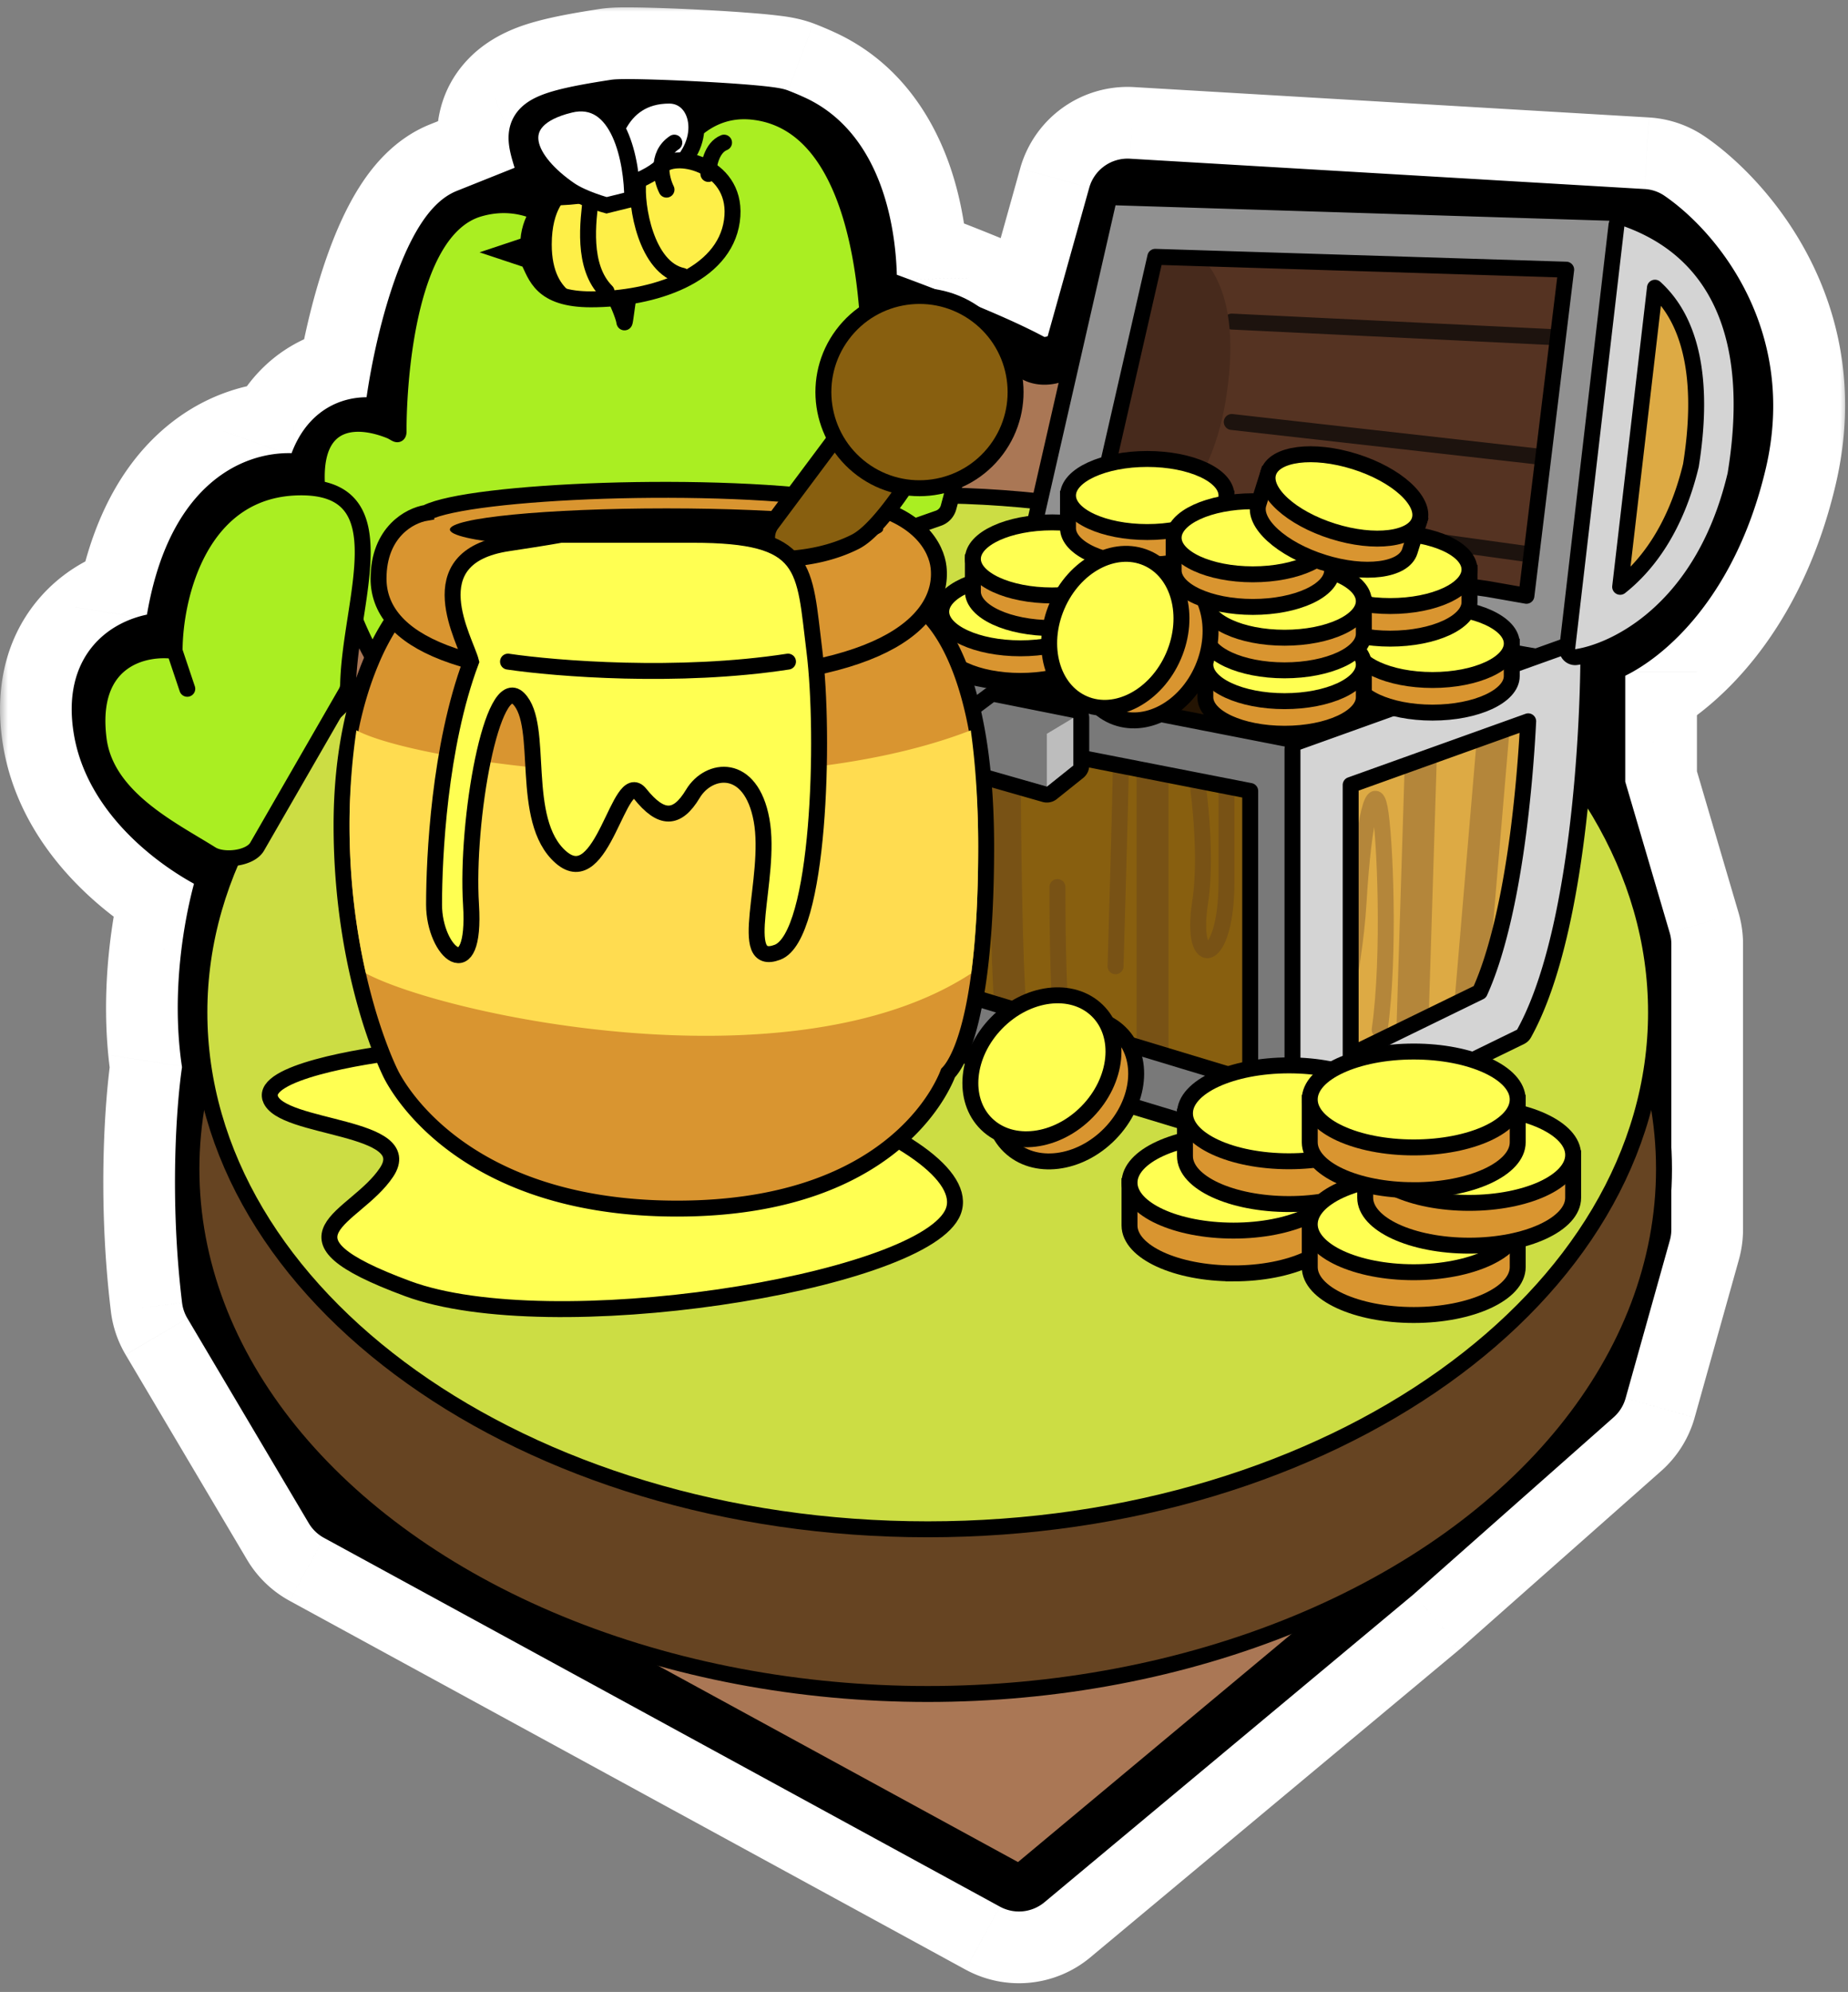 <svg width="116" height="125" viewBox="0 0 116 125" fill="none" xmlns="http://www.w3.org/2000/svg"><rect x="0" y="0" width="116" height="125" fill="#808080" stroke="none"/><mask id="a" maskUnits="userSpaceOnUse" x="0" y=".221" width="116" height="125" fill="#000"><path fill="#fff" d="M0 .221h116v125H0z"/><path d="m20.67 94.817-7.62-12.86a.994.994 0 0 1-.132-.385c-.777-6.402-.34-12.18 0-14.448.017-.105.016-.21 0-.316-.682-4.417.115-8.88.784-11.24a1.127 1.127 0 0 0-.562-1.296c-2.46-1.294-6.324-4.247-7.024-8.447-.672-4.028 1.714-5.478 3.548-5.816.496-.092.922-.46 1.001-.958 1.203-7.503 5.11-9.211 7.674-9.112.577.022 1.138-.331 1.332-.875.735-2.062 2.17-2.637 3.364-2.637.656 0 1.337-.416 1.428-1.066.671-4.824 2.51-11.085 4.761-11.986l4.08-1.631a.979.979 0 0 0 .576-1.2c-.84-2.67-1.127-3.158 4.686-4.052.905-.14 9.503.256 10.358.584.302.116.618.248.95.4 4.421 2.009 4.9 7.96 4.927 10.067.006.445.279.851.697 1.004 1.82.663 6.71 2.492 9.384 3.939.742.402 2.052-.008 2.28-.821l2.654-9.48a1 1 0 0 1 1.022-.729l32.311 1.904a.94.94 0 0 1 .479.16c2.842 1.946 7.656 7.537 5.739 15.589-1.776 7.461-5.826 10.937-8.163 12.023-.399.185-.687.568-.687 1.007v6.984a1 1 0 0 0 .041.283l2.812 9.556a1 1 0 0 1 .041.283v17.91c0 .091-.013.182-.037.27l-2.778 9.909a.993.993 0 0 1-.3.479L87.733 98.926 64.6 118.218a.999.999 0 0 1-1.119.11l-42.43-23.143a1.001 1.001 0 0 1-.381-.368z"/></mask><path d="m20.67 94.817-7.62-12.86a.994.994 0 0 1-.132-.385c-.777-6.402-.34-12.18 0-14.448.017-.105.016-.21 0-.316-.682-4.417.115-8.88.784-11.24a1.127 1.127 0 0 0-.562-1.296c-2.46-1.294-6.324-4.247-7.024-8.447-.672-4.028 1.714-5.478 3.548-5.816.496-.092.922-.46 1.001-.958 1.203-7.503 5.11-9.211 7.674-9.112.577.022 1.138-.331 1.332-.875.735-2.062 2.17-2.637 3.364-2.637.656 0 1.337-.416 1.428-1.066.671-4.824 2.51-11.085 4.761-11.986l4.08-1.631a.979.979 0 0 0 .576-1.2c-.84-2.67-1.127-3.158 4.686-4.052.905-.14 9.503.256 10.358.584.302.116.618.248.95.4 4.421 2.009 4.9 7.96 4.927 10.067.006.445.279.851.697 1.004 1.82.663 6.71 2.492 9.384 3.939.742.402 2.052-.008 2.28-.821l2.654-9.48a1 1 0 0 1 1.022-.729l32.311 1.904a.94.94 0 0 1 .479.16c2.842 1.946 7.656 7.537 5.739 15.589-1.776 7.461-5.826 10.937-8.163 12.023-.399.185-.687.568-.687 1.007v6.984a1 1 0 0 0 .041.283l2.812 9.556a1 1 0 0 1 .041.283v17.91c0 .091-.013.182-.037.27l-2.778 9.909a.993.993 0 0 1-.3.479L87.733 98.926 64.6 118.218a.999.999 0 0 1-1.119.11l-42.43-23.143a1.001 1.001 0 0 1-.381-.368z" fill="#A75"/><path d="m13.05 81.958-5.162 3.058 5.161-3.058zm7.62 12.86 5.161-3.06-5.161 3.06zm.381.367-2.873 5.268 2.873-5.268zm42.429 23.143 2.873-5.267-2.873 5.267zm1.12-.11 3.842 4.608-3.843-4.608zm23.133-19.292 3.843 4.608c.045-.037.089-.075.133-.114l-3.976-4.494zm12.563-11.113-3.975-4.494 3.975 4.494zm.3-.48 5.778 1.62-5.778-1.62zm2.778-9.908 5.777 1.62-5.777-1.62zm-.004-18.462-5.756 1.693 5.756-1.694zm-2.812-9.557 5.756-1.694h-.001l-5.755 1.694zm.646-8.274 2.528 5.442-2.528-5.442zm8.163-12.023-5.837-1.39 5.837 1.39zm-5.739-15.59 3.39-4.95-3.39 4.95zm-.479-.16-.353 5.99.353-5.99zm-32.311-1.903.353-5.99-.353 5.99zm-1.022.729 5.778 1.617-5.778-1.617zm-2.654 9.48-5.778-1.618 5.778 1.618zm-2.28.82 2.855-5.276-2.855 5.277zm-9.384-3.938-2.054 5.637 2.054-5.637zm-.697-1.005-5.999.079 6-.078zM49.874 7.476l2.483-5.462-2.483 5.462zm-.95-.4 2.148-5.601-2.148 5.602zm-10.358-.583-.912-5.93.912 5.93zm-4.686 4.052-5.724 1.8 5.724-1.8zm-.577 1.2 2.229 5.57-2.229-5.57zm-4.078 1.631 2.228 5.571-2.229-5.57zm-4.762 11.986 5.942.827-5.942-.827zm-1.428 1.066v6-6zm-3.364 2.637-5.652-2.015 5.652 2.015zm-1.332.875-.23 5.995.23-5.995zm-7.674 9.112 5.925.95-5.925-.95zm-1.001.958-1.088-5.9 1.088 5.9zm-3.548 5.816 5.918-.986-5.918.986zm7.024 8.447-2.792 5.31 2.792-5.31zm.562 1.296L7.93 53.93l5.772 1.638zm-.784 11.24-5.93.916 5.93-.916zm0 .316 5.934.89-5.933-.89zm0 14.448-5.957.723 5.957-.724zm-5.03 3.444 7.62 12.86 10.323-6.118-7.62-12.86-10.323 6.118zm10.29 15.437 42.429 23.143 5.746-10.535-42.429-23.143-5.746 10.535zm50.264 22.373 23.134-19.292-7.685-9.216-23.134 19.292 7.685 9.216zM91.71 103.42l12.563-11.113-7.951-8.988-12.563 11.113 7.95 8.988zm14.665-14.467 2.777-9.909-11.555-3.238-2.777 9.909 11.555 3.238zm3.037-11.798v-17.91h-12v17.91h12zm-.285-19.886-2.812-9.557-11.512 3.387 2.812 9.557 11.512-3.387zm-2.609-8.146V42.14h-12v6.984h12zm-2.785-2.55c4.139-1.923 9.307-6.981 11.472-16.075L103.53 27.72c-1.388 5.83-4.32 7.724-4.854 7.972l5.056 10.883zm11.472-16.075c2.689-11.293-4.098-19.129-8.186-21.929l-6.781 9.9c1.597 1.094 4.438 4.44 3.293 9.25l11.674 2.78zM103.502 7.37 71.191 5.466l-.706 11.98 32.311 1.903.706-11.979zm-39.464 3.197-2.654 9.48 11.555 3.235 2.655-9.48-11.556-3.235zm3.7 6.642c-3.134-1.696-8.459-3.67-10.185-4.3l-4.11 11.275c1.914.697 6.368 2.38 8.584 3.579l5.71-10.554zm-6.937.255c-.018-1.345-.17-4.064-1.13-6.91-.955-2.829-2.999-6.58-7.314-8.541l-4.965 10.924c.105.048.512.278.908 1.454.392 1.159.492 2.468.502 3.23l11.999-.157zM52.357 2.013a23.033 23.033 0 0 0-1.285-.54l-4.296 11.205c.182.07.387.155.616.26l4.965-10.925zM37.654.562c-1.474.226-2.84.467-3.977.778-.943.259-2.79.823-4.257 2.336-1.962 2.025-2.125 4.44-1.934 5.975.14 1.12.554 2.323.67 2.692l11.447-3.599c-.124-.396-.183-.577-.23-.743-.046-.162-.007-.063.022.169.03.243.08.851-.119 1.632a4.974 4.974 0 0 1-1.239 2.226c-.516.532-.997.78-1.166.86-.172.081-.216.079-.02.025.418-.115 1.195-.27 2.628-.491L37.654.562zm-6.58 5.61-4.078 1.632 4.457 11.142 4.079-1.631-4.457-11.142zm-4.078 1.632c-2.347.94-3.735 2.822-4.44 3.936-.818 1.292-1.453 2.75-1.947 4.116-.996 2.752-1.708 5.943-2.089 8.678l11.886 1.654c.29-2.09.833-4.44 1.487-6.25.332-.916.62-1.493.802-1.78.293-.462-.02.3-1.242.788L26.996 7.804zm-3.962 12.623a9.302 9.302 0 0 0-5.19 1.56c-1.812 1.211-3.085 2.988-3.825 5.062l11.303 4.03c.006-.015-.035.104-.174.29a2.576 2.576 0 0 1-.63.59c-.568.38-1.13.468-1.483.468v-12zm-4.464 3.516c-2.734-.105-5.953.774-8.675 3.317-2.688 2.513-4.408 6.187-5.154 10.841l11.849 1.9c.457-2.849 1.292-3.78 1.498-3.973.174-.162.19-.087.02-.094l.462-11.991zM8.576 34.108c-1.847.34-4.37 1.3-6.273 3.63C.256 40.246-.361 43.46.198 46.812l11.836-1.973c-.064-.384-.01-.44-.049-.268a1.91 1.91 0 0 1-.387.757c-.213.26-.434.408-.575.482a.942.942 0 0 1-.271.1L8.576 34.107zM.198 46.812c.609 3.655 2.541 6.492 4.431 8.47 1.896 1.986 4.036 3.415 5.72 4.3l5.583-10.621a10.691 10.691 0 0 1-2.625-1.967c-.832-.871-1.182-1.611-1.273-2.155L.198 46.812zM7.93 53.93c-.811 2.858-1.8 8.24-.942 13.794l11.86-1.832c-.507-3.278.098-6.825.626-8.685L7.93 53.93zm-.945 12.304c-.41 2.74-.873 9.063-.024 16.06l11.913-1.446c-.705-5.805-.291-11.036-.021-12.833l-11.868-1.78zM4.741 38.102a4.794 4.794 0 0 1 3.835-3.993l2.176 11.801c2.511-.463 5.283-2.45 5.838-5.908l-11.849-1.9zM14.02 27.05a4.635 4.635 0 0 1 4.55-3.106l-.46 11.991c2.997.115 6.074-1.658 7.213-4.854L14.02 27.05zm4.501-2.515a4.857 4.857 0 0 1 1.993-3.306 4.363 4.363 0 0 1 2.521-.801l.001 12c2.483 0 6.725-1.597 7.37-6.239L18.52 24.534zm9.636-12.19a5.022 5.022 0 0 1 2.919-6.171l4.457 11.142c3.317-1.327 5.189-5.016 4.072-8.57l-11.448 3.598zm22.916-10.87c-.888-.34-1.849-.45-2.02-.472A34.77 34.77 0 0 0 47.588.85a107.94 107.94 0 0 0-3.514-.232C42.847.553 41.604.504 40.59.48A48.444 48.444 0 0 0 39.2.464c-.235 0-.92.001-1.547.098l1.825 11.86c-.4.062-.62.044-.209.041.241-.001.59.003 1.032.014a119.581 119.581 0 0 1 6.255.328c.43.037.74.07.931.095.099.013.114.017.072.01a5.13 5.13 0 0 1-.784-.23l4.296-11.206zm6.481 11.436a4.921 4.921 0 0 1 3.248 4.554l-11.999.157c.036 2.788 1.744 5.507 4.642 6.563l4.109-11.274zm49.465-4.34a6.937 6.937 0 0 0-3.516-1.2l-.706 11.98a5.06 5.06 0 0 1-2.559-.88l6.781-9.9zm-.501 33.57a4.866 4.866 0 0 1-2.785 4.434L98.676 35.69c-2.126.987-4.16 3.273-4.16 6.448h12.001zm-.204 5.571c.135.46.204.934.204 1.412h-12a7 7 0 0 0 .285 1.977l11.511-3.389zm3.098 11.534a7 7 0 0 0-.285-1.977l-11.512 3.389a4.998 4.998 0 0 1-.203-1.412h12zm-5.139 33.062a7.01 7.01 0 0 0 2.102-3.354L94.82 85.715a5 5 0 0 1 1.502-2.395l7.951 8.988zm-43.665 31.289a7.001 7.001 0 0 0 7.835-.77l-7.685-9.216a5 5 0 0 1 5.596-.549l-5.746 10.535zm.777-103.549c.623-2.225 2.323-2.999 2.884-3.192.613-.21 1.94-.474 3.47.354l-5.711 10.554c2.272 1.23 4.624.961 6.134.443 1.46-.5 3.928-1.886 4.778-4.924l-11.555-3.235zM6.988 67.724a4.955 4.955 0 0 1-.003-1.49l11.867 1.78a7.044 7.044 0 0 0-.004-2.122l-11.86 1.832zm8.52 30.152a7.003 7.003 0 0 0 2.67 2.577l5.746-10.535a5 5 0 0 1 1.907 1.84l-10.323 6.118zm93.643-18.832c.172-.615.26-1.25.26-1.889h-12a5 5 0 0 1 .185-1.35l11.555 3.24zM71.191 5.466a7 7 0 0 0-7.153 5.1l11.556 3.236a5 5 0 0 1-5.11 3.644l.707-11.98zM10.348 59.583A4.873 4.873 0 0 1 7.93 53.93l11.544 3.276c.933-3.288-.612-6.705-3.542-8.245l-5.584 10.622zm7.863 19.316c.35.59.578 1.252.663 1.95L6.96 82.294c.118.97.437 1.895.927 2.721L18.21 78.9z" fill="#fff" mask="url(#a)"/><path d="m20.67 94.817-7.62-12.86a.994.994 0 0 1-.132-.385c-.777-6.402-.34-12.18 0-14.448.017-.105.016-.21 0-.316-.682-4.417.115-8.88.784-11.24a1.127 1.127 0 0 0-.562-1.296c-2.46-1.294-6.324-4.247-7.024-8.447-.672-4.028 1.714-5.478 3.548-5.816.496-.092.922-.46 1.001-.958 1.203-7.503 5.11-9.211 7.674-9.112.577.022 1.138-.331 1.332-.875.735-2.062 2.17-2.637 3.364-2.637.656 0 1.337-.416 1.428-1.066.671-4.824 2.51-11.085 4.761-11.986l4.08-1.631a.979.979 0 0 0 .576-1.2c-.84-2.67-1.127-3.158 4.686-4.052.905-.14 9.503.256 10.358.584.302.116.618.248.95.4 4.421 2.009 4.9 7.96 4.927 10.067.006.445.279.851.697 1.004 1.82.663 6.71 2.492 9.384 3.939.742.402 2.052-.008 2.28-.821l2.654-9.48a1 1 0 0 1 1.022-.729l32.311 1.904a.94.94 0 0 1 .479.16c2.842 1.946 7.656 7.537 5.739 15.589-1.776 7.461-5.826 10.937-8.163 12.023-.399.185-.687.568-.687 1.007v6.984a1 1 0 0 0 .041.283l2.812 9.556a1 1 0 0 1 .041.283v17.91c0 .091-.013.182-.037.27l-2.778 9.909a.993.993 0 0 1-.3.479L87.733 98.926 64.6 118.218a.999.999 0 0 1-1.119.11l-42.43-23.143a1.001 1.001 0 0 1-.381-.368z" fill="#A75" stroke="#000" stroke-width="3" stroke-linecap="round" stroke-linejoin="round"/><ellipse cx="58.233" cy="73.359" rx="46.217" ry="32.942" fill="#642" stroke="#000"/><path d="M103.95 63.526c0 8.892-5.056 16.99-13.327 22.886-8.27 5.894-19.72 9.555-32.39 9.555-12.67 0-24.12-3.66-32.39-9.555S12.516 72.418 12.516 63.525c0-8.892 5.056-16.99 13.327-22.886 8.27-5.894 19.72-9.556 32.39-9.556 12.67 0 24.12 3.662 32.39 9.556 8.27 5.895 13.327 13.994 13.327 22.886z" fill="#CD4" stroke="#000"/><path d="M59.397 20.188c3.124-1.566 1.47 6.826.14 11.66a.989.989 0 0 1-.629.67L28.184 43.286a1.15 1.15 0 0 1-.474.054c-2.212-.18-3.594 1.435-6.715-7.953-3.018-9.078.77-9.449 3.48-8.36.35.141.545.407.544.029-.01-2.222.348-12.608 5.071-13.961 5.66-1.621 8.962 6.153 9.096 7.093.134.94.808-13.983 8.084-13.173 7.277.81 7.748 13.848 7.075 20.266.336-1.69 1.818-5.472 5.052-7.093z" fill="#AE2" stroke="#000" stroke-linejoin="round"/><path d="M42.008 6c-3.244 0-3.933 3.207-3.933 5.501l1.61.399s1.476-.399 2.323-.983C44.568 9.15 43.974 6 42.008 6z" fill="#fff" stroke="#000" stroke-linecap="round"/><path d="M33.158 15.342c0-1.574.983-2.622 1.475-2.95 2.95 0 5.9-.983 6.883-1.967.983-.983 4.917 0 4.425 3.442-.491 3.441-4.916 4.917-8.85 4.917-3.147 0-3.442-1.476-3.933-2.459l-1.475-.491 1.475-.492z" fill="#FEEF48" stroke="#000" stroke-linecap="round"/><path d="M33.158 15.342c0-1.574.983-2.95 2.458-2.95 0 0-.983.654-.983 2.95 0 3.476 2.458 3.442 2.458 3.442s-3.442.491-3.933-2.459l-1.475-.491 1.475-.492z" fill="#000"/><path d="M37.09 12.392c-.163 1.475-.589 4.326.984 5.9m1.991-6.884c-.164 1.476.491 5.409 2.772 5.9" stroke="#000" stroke-linecap="round"/><path d="M35.752 6.585c3.147-.787 3.933 3.605 3.933 5.9l-1.61.398s-1.476-.398-2.323-.983c-2.559-1.766-3.933-4.332 0-5.315z" fill="#fff" stroke="#000" stroke-linecap="round"/><path d="M41.837 11.9c-.328-.656-.689-2.163.491-2.95m2.138 1.967c0-.525.197-1.652.983-1.967" stroke="#000" stroke-linecap="round"/><path d="M18.909 30.584c6.252 0 3.052 7.128 2.943 12.372a1.036 1.036 0 0 1-.136.498l-5.574 9.672c-.44.764-2.133.945-2.88.475-2.43-1.528-6.607-3.53-7.07-7.219-.637-5.055 2.914-5.793 4.768-5.53 0-3.422 1.59-10.268 7.949-10.268z" fill="#AE2"/><path d="M10.96 40.853c0-3.423 1.59-10.27 7.949-10.27 6.252 0 3.052 7.129 2.943 12.373a1.036 1.036 0 0 1-.136.498l-5.574 9.672c-.44.764-2.133.945-2.88.475-2.43-1.528-6.607-3.53-7.07-7.219-.637-5.055 2.914-5.793 4.768-5.53zm0 0 .795 2.37" stroke="#000" stroke-linecap="round" stroke-linejoin="round"/><path d="M52.78 62.294c-1.327-1.062-2.322-15.033-2.654-21.887l30.84 6.3v23.877c-8.843-2.321-26.86-7.23-28.187-8.29z" stroke="#000"/><path d="M49.693 41.718c.192 3.591.528 8.502.972 12.643.221 2.07.471 3.957.746 5.395.137.718.283 1.336.439 1.815.078.239.162.454.254.633.087.171.203.352.363.48.13.104.316.202.512.293.207.096.466.202.766.317.602.23 1.396.502 2.333.806 1.875.606 4.348 1.344 7.064 2.125 5.433 1.562 11.855 3.3 16.449 4.514a1.495 1.495 0 0 0 1.875-1.452V47.524a1.5 1.5 0 0 0-1.2-1.47l-28.778-5.879a1.495 1.495 0 0 0-1.795 1.543z" fill="#885F0F" stroke="#000" stroke-linejoin="round"/><path opacity=".3" d="M54.437 42.728c.11 4.975.597 16.05 1.658 20.56" stroke="#532" stroke-linecap="round"/><path opacity=".3" d="M63.06 44.055c0 2.984 0 19.897.663 21.555" stroke="#532" stroke-width="2" stroke-linecap="round"/><path opacity=".3" d="M66.375 55.661c0 1.47 0 9.796.663 10.612m3.316-18.239c0 1.47-.331 12.602-.331 12.602M52.116 43.392c0 1.469 1.327 14.591 1.327 14.591m2.652-9.617c0 1.47.995 12.602.995 12.602" stroke="#532" stroke-linecap="round"/><path opacity=".3" d="M72.345 45.713v21.886" stroke="#532" stroke-width="2" stroke-linecap="round"/><path d="M70.014 15.58c-.899 4.373-3.336 14.287-4.426 18.682a1.998 1.998 0 0 0 1.683 2.46l28.306 3.756a2 2 0 0 0 2.244-1.707l3.067-22.027a2 2 0 0 0-1.917-2.274l-26.552-.857c-1.13-.036-2.178.86-2.405 1.967z" fill="#532" stroke="#000"/><path d="m77.319 20.179 20.56.995M74.334 31.785l21.554 2.985m-18.57-8.29 20.56 2.32" stroke="#1D130E" stroke-linecap="round"/><path d="m49.795 40.076 15.254-3.648 32.83 4.311-16.581 5.637-31.503-6.3z" fill="#595959" stroke="#000"/><path d="m49.795 40.407 15.254-3.647 32.83 4.31-16.581 5.638-31.503-6.301z" fill="#241403" stroke="#000"/><path d="M95.347 63.501c2.536-5.39 3.566-14.075 3.41-20.809-.024-1-1.005-1.668-1.94-1.37L82.172 46.01a1.5 1.5 0 0 0-1.043 1.429v21.586c0 1.088 1.124 1.826 2.122 1.355 1.65-.779 4.48-2.138 6.97-3.456 1.245-.659 2.413-1.312 3.31-1.88.448-.284.837-.552 1.138-.794.279-.225.552-.48.678-.748z" fill="#DA4" stroke="#000" stroke-linejoin="round"/><path d="m100.233 16-2.727 24.234c-.096.855.597 1.74 1.59 1.508 2.951-.693 8.25-3.81 9.556-12.536.654-4.363-.237-7.604-1.672-9.934-1.428-2.32-3.375-3.705-4.796-4.405-.922-.454-1.85.234-1.951 1.133z" fill="#DA4" stroke="#000" stroke-linejoin="round"/><path d="m70.215 15.953-3.948 17.368c-.284 1.252.677 2.423 1.923 2.115 3.127-.773 7.692-3.237 8.797-10.615 1.114-7.442-1.822-9.525-4.252-10.37-1.09-.38-2.265.378-2.52 1.502z" fill="#472A1C"/><path opacity=".3" d="m89.256 45.381-.663 21.224m5.306-22.55L92.24 63.62" stroke="#532" stroke-width="2" stroke-linecap="round"/><path opacity=".3" d="M82.956 68.926c.663-2.211 2.055-7.76 2.32-12.27.332-5.637.996-7.627 1.327-5.969.332 1.658.663 9.285 0 13.928m-11.938-18.57c.442 2.1 1.194 7.163.663 10.612-.663 4.311 1.659 3.98 1.659-1.327v-7.959" stroke="#532" stroke-linecap="round"/><path d="M49.559 40.248a.5.5 0 0 0-.596.49c0 .789.026 1.717.074 2.741.274 5.956 1.258 15.292 1.922 19.555a.5.5 0 0 0 .349.401l25.202 7.627a.504.504 0 0 0 .079.017l4.974.664a.5.5 0 0 0 .566-.496V47.039a.5.5 0 0 0-.404-.49l-32.166-6.3zm4.73 20.273c-.569-4.275-1.25-10.995-1.537-15.925l25.724 5.039v18.01l-1.152-.153-23.035-6.97z" fill="#797979" stroke="#000" stroke-linecap="round" stroke-linejoin="round"/><path d="M98.454 41.563a.5.5 0 0 0 .583-.432l3.317-27.192a.502.502 0 0 0-.481-.56l-31.835-.995a.5.5 0 0 0-.503.388L64.23 35.985a.5.5 0 0 0 .418.606l28.178 3.978 5.629.994zm-5.11-4.61-24.79-3.5 3.964-17.337 25.792.806-2.496 20.465-2.363-.416s0 0 0 0a2.98 2.98 0 0 0-.107-.017z" fill="#919191" stroke="#000" stroke-linecap="round" stroke-linejoin="round"/><path d="M81.46 46.569a.5.5 0 0 0-.33.47v24.208a.5.5 0 0 0 .719.45l13.596-6.633a.501.501 0 0 0 .218-.206c1.453-2.617 2.394-6.424 3-10.299.607-3.889.886-7.901.99-10.966a84.98 84.98 0 0 0 .052-2.854.5.5 0 0 0-.669-.47l-17.575 6.3zm14.465-1.305a92.56 92.56 0 0 1-.594 6.766c-.512 4.022-1.317 7.74-2.443 10.217L84.782 66.2V49.259l11.143-3.995z" fill="#D4D4D4" stroke="#000" stroke-linecap="round" stroke-linejoin="round"/><path d="M98.376 40.68a.5.5 0 0 0 .57.553c.549-.08 1.266-.278 2.067-.636 2.686-1.203 6.362-4.226 7.919-10.797a.414.414 0 0 0 .007-.035c.769-4.716.307-8.078-.753-10.489-1.062-2.417-2.704-3.832-4.206-4.688-.667-.38-1.304-.65-1.847-.848a.5.5 0 0 0-.669.412L98.376 40.68zm6.636-21.288c1.074 1.668 1.962 4.594 1.127 9.815-.965 3.998-2.79 6.312-4.441 7.617l2.185-18.77c.403.368.787.808 1.129 1.338z" fill="#D4D4D4" stroke="#000" stroke-linecap="round" stroke-linejoin="round"/><path d="M67.87 45.05a.5.5 0 0 0-.401-.49l-4.975-.995a.5.5 0 0 0-.398.09l-1.326.995a.5.5 0 0 0-.2.4v2.985a.5.5 0 0 0 .362.48l4.643 1.327a.5.5 0 0 0 .45-.09l1.658-1.327a.5.5 0 0 0 .188-.39V45.05z" fill="#797979" stroke="#000" stroke-linecap="round" stroke-linejoin="round"/><path d="m67.37 45.05-1.658.995v3.316l1.658-1.326V45.05z" fill="#BDBDBD"/><path d="M16.965 68.925c-.53-1.591 5.527-2.652 8.622-2.984 18.57-1.326 36.477 5.969 34.156 10.28-2.321 4.31-25.203 7.959-34.156 4.642-8.953-3.316-3.316-4.31-1.326-7.295 1.99-2.984-6.633-2.653-7.296-4.642z" fill="#FFFF52" stroke="#000" stroke-linecap="round"/><path d="M89.92 44.718c-2.748 0-4.975-1.026-4.975-2.293v-2.018c.903-.424 3.583-.275 4.974-.275 1.392 0 4.072-.15 4.975.275v2.018c0 1.267-2.228 2.293-4.975 2.293z" fill="#D99530" stroke="#000" stroke-linecap="round"/><ellipse cx="89.919" cy="40.379" rx="2.293" ry="4.974" transform="rotate(90 89.92 40.38)" fill="#FFFF52" stroke="#000" stroke-linecap="round"/><path d="M87.266 40.076c-2.747 0-4.974-1.027-4.974-2.293v-2.018c.903-.425 3.583-.276 4.974-.276 1.392 0 4.072-.149 4.975.276v2.018c0 1.266-2.227 2.293-4.975 2.293z" fill="#D99530" stroke="#000" stroke-linecap="round"/><ellipse cx="87.266" cy="35.737" rx="2.293" ry="4.974" transform="rotate(90 87.266 35.737)" fill="#FFFF52" stroke="#000" stroke-linecap="round"/><path d="M80.634 46.045c-2.747 0-4.974-1.027-4.974-2.293v-2.018c.903-.425 3.583-.276 4.974-.276 1.392 0 4.072-.149 4.975.276v2.018c0 1.266-2.227 2.293-4.975 2.293z" fill="#D99530" stroke="#000" stroke-linecap="round"/><ellipse cx="80.634" cy="41.706" rx="2.293" ry="4.974" transform="rotate(90 80.634 41.706)" fill="#FFFF52" stroke="#000" stroke-linecap="round"/><path d="M77.427 79.908c-3.604 0-6.527-1.347-6.527-3.01v-2.647c1.185-.557 4.701-.361 6.527-.361 1.827 0 5.343-.196 6.528.361V76.9c0 1.662-2.923 3.009-6.528 3.009z" fill="#D99530" stroke="#000" stroke-linecap="round"/><ellipse cx="77.428" cy="74.214" rx="3.009" ry="6.527" transform="rotate(90 77.428 74.214)" fill="#FFFF52" stroke="#000" stroke-linecap="round"/><path d="M64.053 42.729c-2.747 0-4.974-1.027-4.974-2.293v-2.018c.903-.425 3.583-.276 4.974-.276 1.392 0 4.072-.149 4.975.276v2.018c0 1.266-2.227 2.293-4.975 2.293z" fill="#D99530" stroke="#000" stroke-linecap="round"/><ellipse cx="64.054" cy="38.389" rx="2.293" ry="4.974" transform="rotate(90 64.054 38.39)" fill="#FFFF52" stroke="#000" stroke-linecap="round"/><path d="M80.634 42.065c-2.747 0-4.974-1.026-4.974-2.293v-2.018c.903-.424 3.583-.275 4.974-.275 1.392 0 4.072-.15 4.975.275v2.018c0 1.267-2.227 2.293-4.975 2.293z" fill="#D99530" stroke="#000" stroke-linecap="round"/><ellipse cx="80.634" cy="37.726" rx="2.293" ry="4.974" transform="rotate(90 80.634 37.726)" fill="#FFFF52" stroke="#000" stroke-linecap="round"/><path d="M80.908 75.557c-3.605 0-6.527-1.347-6.527-3.01V69.9c1.185-.557 4.701-.362 6.527-.362 1.826 0 5.343-.195 6.527.362v2.648c0 1.662-2.922 3.009-6.527 3.009z" fill="#D99530" stroke="#000" stroke-linecap="round"/><ellipse cx="80.908" cy="69.863" rx="3.009" ry="6.527" transform="rotate(90 80.908 69.863)" fill="#FFFF52" stroke="#000" stroke-linecap="round"/><path d="M66.043 39.413c-2.747 0-4.974-1.027-4.974-2.294v-2.018c.902-.424 3.582-.275 4.974-.275 1.392 0 4.072-.15 4.974.275v2.018c0 1.267-2.227 2.294-4.974 2.294z" fill="#D99530" stroke="#000" stroke-linecap="round"/><ellipse cx="66.043" cy="35.073" rx="2.293" ry="4.974" transform="rotate(90 66.043 35.073)" fill="#FFFF52" stroke="#000" stroke-linecap="round"/><path d="M72.013 35.433c-2.748 0-4.975-1.026-4.975-2.293v-2.018c.903-.424 3.583-.275 4.975-.275 1.391 0 4.071-.15 4.974.275v2.018c0 1.267-2.227 2.293-4.974 2.293z" fill="#D99530" stroke="#000" stroke-linecap="round"/><ellipse cx="72.013" cy="31.094" rx="2.293" ry="4.974" transform="rotate(90 72.013 31.094)" fill="#FFFF52" stroke="#000" stroke-linecap="round"/><ellipse cx="71.836" cy="40.374" rx="3.98" ry="4.974" transform="rotate(23.315 71.836 40.374)" fill="#D99530" stroke="#000" stroke-linecap="round"/><ellipse cx="70.009" cy="39.587" rx="3.98" ry="4.974" transform="rotate(23.315 70.009 39.587)" fill="#FFFF52" stroke="#000" stroke-linecap="round"/><path d="M25.587 38.034h-.22l-.148.162.368.338a16.878 16.878 0 0 0-.369-.337l-.002.002-.003.003-.01.013-.038.042a9.178 9.178 0 0 0-.565.768 15.32 15.32 0 0 0-1.297 2.464c-.938 2.217-1.864 5.6-1.864 10.31 0 4.695.755 8.555 1.511 11.244a31.908 31.908 0 0 0 1.043 3.116 20.192 20.192 0 0 0 .473 1.095l.005.01v.002l.01.022.04.08c.033.068.083.164.15.285.136.242.343.582.635.987.583.81 1.506 1.882 2.875 2.952 2.744 2.143 7.247 4.25 14.318 4.25 7.072 0 11.336-2.107 13.84-4.266 1.248-1.075 2.048-2.154 2.538-2.97.244-.41.412-.752.52-.996.05-.113.086-.206.112-.273l.04-.042a2.96 2.96 0 0 0 .317-.428c.247-.393.554-1.027.854-2.035.599-2.011 1.181-5.546 1.181-11.707 0-6.187-1.003-9.912-2.037-12.11-.517-1.1-1.042-1.815-1.45-2.264a4.552 4.552 0 0 0-.508-.483 2.613 2.613 0 0 0-.205-.15l-.017-.01-.005-.003-.003-.002h-.001s-.001-.001-.253.43l.252-.431-.117-.068h-31.97z" fill="#D99530" stroke="#000"/><path d="M22.371 45.83a40.52 40.52 0 0 0-.431 5.968c0 3.667.465 6.816 1.028 9.285 5.003 2.653 26.827 7.296 37.996 0 .258-1.962.437-4.551.437-7.959 0-2.887-.184-5.297-.464-7.295-12.8 4.974-34.377 2.21-38.566 0z" fill="#FFDC50"/><path d="M26.758 32.179c-.538.089-1.258.387-1.86 1.004-.65.666-1.137 1.678-1.137 3.126 0 .948.312 1.846 1.003 2.644.682.788 1.716 1.457 3.13 2.002 2.824 1.087 7.293 1.726 13.942 1.726 6.663 0 10.982-.89 13.612-2.2 2.647-1.32 3.662-3.122 3.466-4.89-.065-.584-.36-1.443-1.181-2.24-.822-.798-2.141-1.508-4.21-1.846-4.296-.705-10.344-.877-15.617-.706-2.64.086-5.097.258-7.055.495-.978.118-1.838.253-2.538.404-.637.137-1.178.294-1.555.48z" fill="#D99530" stroke="#000"/><ellipse cx="41.836" cy="33.228" rx="13.596" ry="1.326" fill="#000"/><path d="M56.43 24.674a1.5 1.5 0 0 0-2.1.305l-5.881 7.877a1.419 1.419 0 0 0-.163 1.473c.224.46.703.772 1.297.73 1.125-.079 2.644-.332 4.083-1.052.45-.225.914-.643 1.355-1.122.449-.487.909-1.076 1.346-1.683a45.05 45.05 0 0 0 2.149-3.336 1.476 1.476 0 0 0-.398-1.931l-1.688-1.26z" fill="#885F0F" stroke="#000" stroke-linejoin="round"/><circle cx="57.717" cy="24.605" r="6.032" transform="rotate(36.734 57.717 24.605)" fill="#885F0F" stroke="#000" stroke-linejoin="round"/><path d="M43.494 33.56h-8.29s-.898.169-3.316.532c-5.82.874-2.653 6.1-2.322 7.426-1.99 5.306-2.32 12.27-2.32 15.254 0 2.985 2.652 5.306 2.32 0-.331-5.305 1.327-14.59 2.985-12.932 1.658 1.658 0 7.627 2.653 9.948 2.652 2.321 3.647-5.637 4.974-3.98 1.326 1.659 2.321 1.659 3.316 0 .995-1.657 3.648-1.99 4.31 1.659.664 3.647-1.657 9.285.996 8.29 2.653-.995 2.984-13.596 2.321-18.902-.663-5.306-.332-7.295-7.627-7.295z" fill="#FFFF52"/><path d="M31.888 41.518c2.984.442 10.677 1.061 17.575 0m-14.26-7.958h8.29c7.296 0 6.965 1.99 7.628 7.295.663 5.306.332 17.907-2.321 18.902-2.653.995-.332-4.643-.995-8.29-.663-3.648-3.316-3.316-4.311-1.658-.995 1.658-1.99 1.658-3.316 0-1.327-1.658-2.322 6.3-4.974 3.979-2.653-2.321-.995-8.29-2.653-9.948-1.658-1.659-3.316 7.627-2.985 12.932.332 5.306-2.32 2.985-2.32 0 0-2.984.33-9.948 2.32-15.254-.331-1.326-3.498-6.552 2.322-7.426 2.418-.363 3.316-.532 3.316-.532z" stroke="#000" stroke-linecap="round"/><path d="M78.644 38.086c-2.747 0-4.974-1.026-4.974-2.293v-2.018c.903-.424 3.583-.275 4.974-.275 1.392 0 4.072-.15 4.975.275v2.018c0 1.267-2.227 2.293-4.975 2.293z" fill="#D99530" stroke="#000" stroke-linecap="round"/><ellipse cx="78.644" cy="33.747" rx="2.293" ry="4.974" transform="rotate(90 78.644 33.747)" fill="#FFFF52" stroke="#000" stroke-linecap="round"/><path d="M83.059 35.293c-2.621-.824-4.438-2.47-4.059-3.68l.605-1.924c.989-.135 3.5.81 4.828 1.228 1.328.417 3.93 1.078 4.663 1.754l-.604 1.925c-.38 1.208-2.812 1.52-5.433.697z" fill="#D99530" stroke="#000" stroke-linecap="round"/><ellipse cx="84.359" cy="31.153" rx="2.293" ry="4.974" transform="rotate(107.442 84.36 31.153)" fill="#FFFF52" stroke="#000" stroke-linecap="round"/><path d="M88.741 82.519c-3.605 0-6.527-1.347-6.527-3.01v-2.647c1.184-.557 4.7-.361 6.527-.361 1.826 0 5.342-.196 6.527.361v2.648c0 1.662-2.922 3.009-6.527 3.009z" fill="#D99530" stroke="#000" stroke-linecap="round"/><ellipse cx="88.741" cy="76.825" rx="3.009" ry="6.527" transform="rotate(90 88.74 76.825)" fill="#FFFF52" stroke="#000" stroke-linecap="round"/><path d="M92.221 78.168c-3.605 0-6.527-1.348-6.527-3.01v-2.647c1.185-.557 4.701-.362 6.527-.362 1.826 0 5.343-.195 6.527.362v2.647c0 1.662-2.922 3.01-6.527 3.01z" fill="#D99530" stroke="#000" stroke-linecap="round"/><ellipse cx="92.222" cy="72.474" rx="3.009" ry="6.527" transform="rotate(90 92.222 72.474)" fill="#FFFF52" stroke="#000" stroke-linecap="round"/><path d="M88.741 74.686c-3.605 0-6.527-1.347-6.527-3.009V69.03c1.184-.557 4.7-.36 6.527-.36 1.826 0 5.342-.197 6.527.36v2.648c0 1.662-2.922 3.01-6.527 3.01z" fill="#D99530" stroke="#000" stroke-linecap="round"/><ellipse cx="88.741" cy="68.993" rx="3.009" ry="6.527" transform="rotate(90 88.74 68.993)" fill="#FFFF52" stroke="#000" stroke-linecap="round"/><ellipse cx="66.826" cy="68.364" rx="3.98" ry="4.974" transform="rotate(44.289 66.826 68.364)" fill="#D99530" stroke="#000" stroke-linecap="round"/><ellipse cx="65.402" cy="66.975" rx="3.98" ry="4.974" transform="rotate(44.289 65.402 66.975)" fill="#FFFF52" stroke="#000" stroke-linecap="round"/></svg>